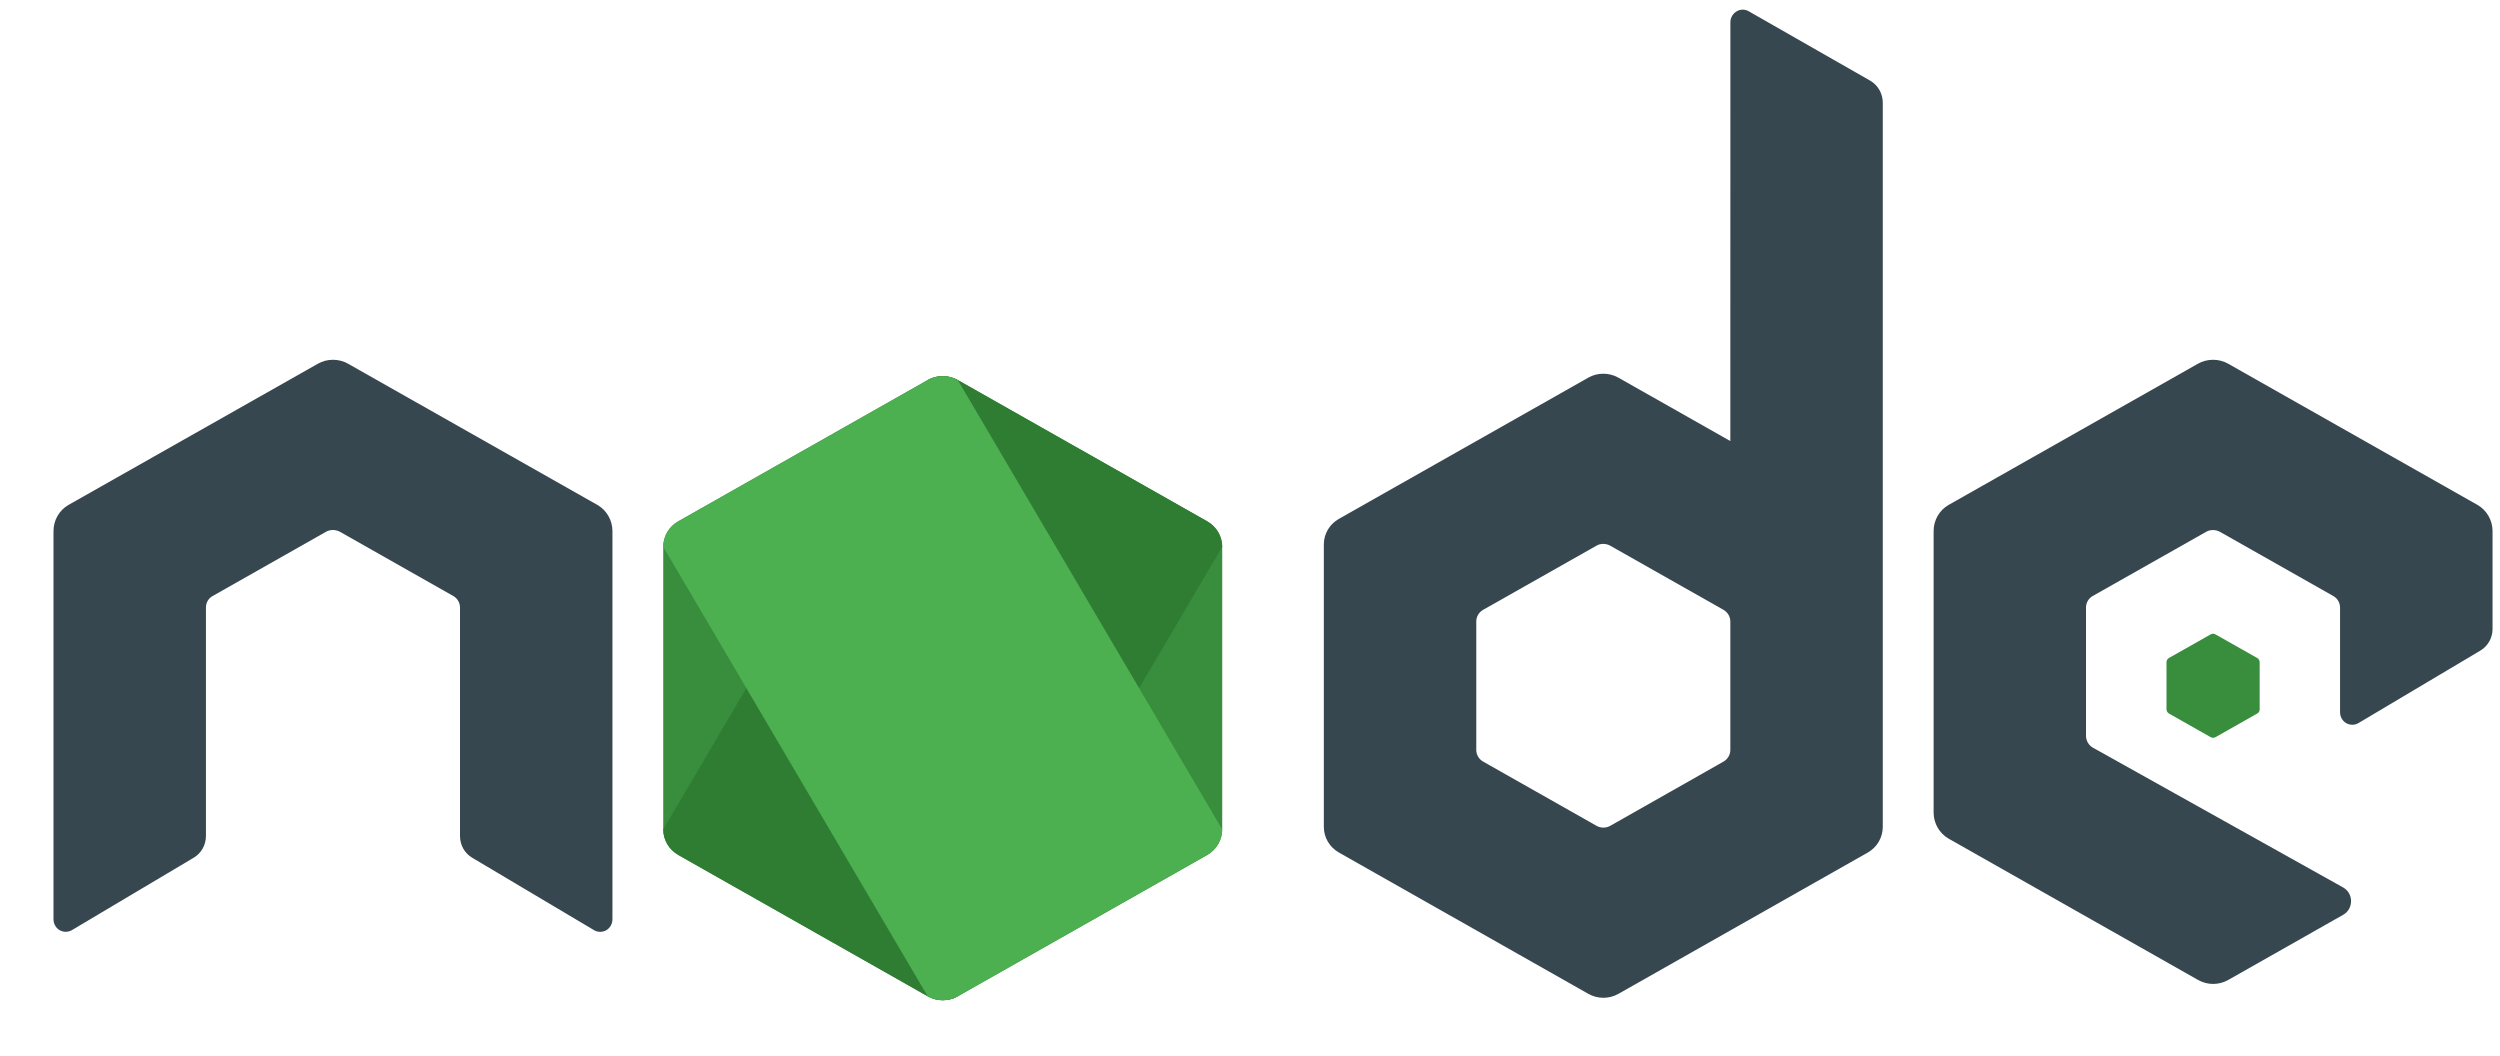<svg xmlns="http://www.w3.org/2000/svg" width="45" height="19" viewBox="0 0 45 19" fill="none">
  <path d="M16.698 6.841L12.21 9.383C12.042 9.477 11.938 9.653 11.938 9.843V14.929C11.938 15.119 12.042 15.294 12.21 15.39L16.699 17.933C16.866 18.028 17.074 18.028 17.241 17.933L21.73 15.39C21.896 15.294 22 15.119 22 14.929V9.843C22 9.653 21.896 9.478 21.728 9.383L17.241 6.841C17.157 6.793 17.062 6.77 16.969 6.77C16.875 6.77 16.782 6.793 16.697 6.841M39.79 11.42L39.042 11.843C39.014 11.859 38.997 11.888 38.997 11.919V12.768C38.997 12.8 39.015 12.829 39.042 12.844L39.79 13.268C39.819 13.284 39.852 13.284 39.881 13.268L40.629 12.844C40.657 12.829 40.674 12.8 40.674 12.768V11.919C40.674 11.888 40.657 11.859 40.628 11.843L39.88 11.42C39.866 11.411 39.851 11.407 39.835 11.407C39.82 11.407 39.804 11.411 39.79 11.42Z" fill="#388E3C"/>
  <path d="M33.662 1.451L31.477 0.203C31.409 0.163 31.324 0.164 31.257 0.206C31.189 0.247 31.147 0.321 31.147 0.401L31.146 7.939L29.131 6.798C29.047 6.75 28.953 6.727 28.859 6.727C28.766 6.727 28.672 6.75 28.588 6.798H28.589L24.101 9.339C23.932 9.434 23.829 9.61 23.829 9.799V14.885C23.829 15.075 23.932 15.25 24.101 15.346L28.59 17.889C28.757 17.984 28.965 17.984 29.132 17.889L33.62 15.346C33.787 15.251 33.89 15.075 33.89 14.885V1.848C33.89 1.683 33.802 1.531 33.662 1.451ZM31.023 13.709L28.984 14.865C28.908 14.908 28.814 14.908 28.738 14.865L26.697 13.709C26.619 13.665 26.573 13.585 26.573 13.499V11.187C26.573 11.1 26.619 11.021 26.696 10.977L28.737 9.822C28.775 9.8 28.816 9.79 28.859 9.79C28.902 9.79 28.944 9.801 28.983 9.822L31.023 10.977C31.099 11.021 31.146 11.101 31.146 11.187V13.5C31.146 13.585 31.099 13.665 31.023 13.709Z" fill="#37474F"/>
  <path d="M16.698 6.841L11.938 14.929C11.938 15.119 12.042 15.294 12.21 15.39L16.699 17.933C16.866 18.028 17.074 18.028 17.241 17.933L22 9.843C22 9.653 21.896 9.478 21.728 9.383L17.241 6.841C17.157 6.793 17.062 6.77 16.969 6.77C16.875 6.77 16.782 6.793 16.697 6.841" fill="#2E7D32"/>
  <path d="M16.698 6.841L12.21 9.383C12.042 9.477 11.938 9.653 11.938 9.843L16.698 17.933C16.866 18.028 17.073 18.028 17.241 17.933L21.729 15.39C21.896 15.294 22 15.119 22 14.929L17.241 6.841C17.157 6.793 17.062 6.77 16.969 6.77C16.875 6.77 16.782 6.793 16.697 6.841" fill="#4CAF50"/>
  <path d="M44.594 9.088L40.107 6.547C40.023 6.499 39.928 6.476 39.835 6.476C39.742 6.476 39.648 6.499 39.563 6.547L35.076 9.088C34.909 9.183 34.805 9.363 34.805 9.559V14.625C34.805 14.82 34.909 15.001 35.076 15.096L39.565 17.639C39.734 17.735 39.939 17.735 40.108 17.639L42.178 16.466C42.367 16.358 42.366 16.08 42.176 15.974L37.672 13.458C37.596 13.414 37.548 13.333 37.548 13.245V10.936C37.548 10.85 37.594 10.771 37.667 10.729L39.712 9.572H39.711C39.749 9.551 39.791 9.541 39.834 9.541C39.877 9.541 39.919 9.552 39.958 9.572L42.002 10.73C42.075 10.771 42.121 10.851 42.121 10.937V12.821C42.121 12.901 42.163 12.976 42.231 13.016C42.3 13.056 42.384 13.056 42.453 13.015L44.646 11.711C44.782 11.631 44.866 11.482 44.866 11.321V9.561C44.866 9.364 44.761 9.183 44.594 9.088ZM10.752 9.088L6.265 6.547C6.181 6.499 6.087 6.476 5.993 6.476C5.9 6.476 5.806 6.499 5.722 6.547L1.234 9.088C1.067 9.183 0.963 9.363 0.963 9.559V16.547C0.963 16.628 1.005 16.703 1.073 16.743C1.142 16.782 1.226 16.782 1.295 16.742L3.488 15.438C3.623 15.358 3.707 15.209 3.707 15.048V10.935C3.707 10.849 3.752 10.77 3.826 10.729L5.87 9.571C5.908 9.55 5.95 9.54 5.993 9.54C6.036 9.54 6.078 9.551 6.117 9.571L8.161 10.729C8.234 10.771 8.28 10.85 8.28 10.936V15.049C8.28 15.21 8.363 15.359 8.499 15.439L10.693 16.743C10.761 16.783 10.845 16.783 10.914 16.744C10.982 16.703 11.024 16.628 11.024 16.547V9.56C11.024 9.364 10.919 9.183 10.752 9.088Z" fill="#37474F"/>
</svg>